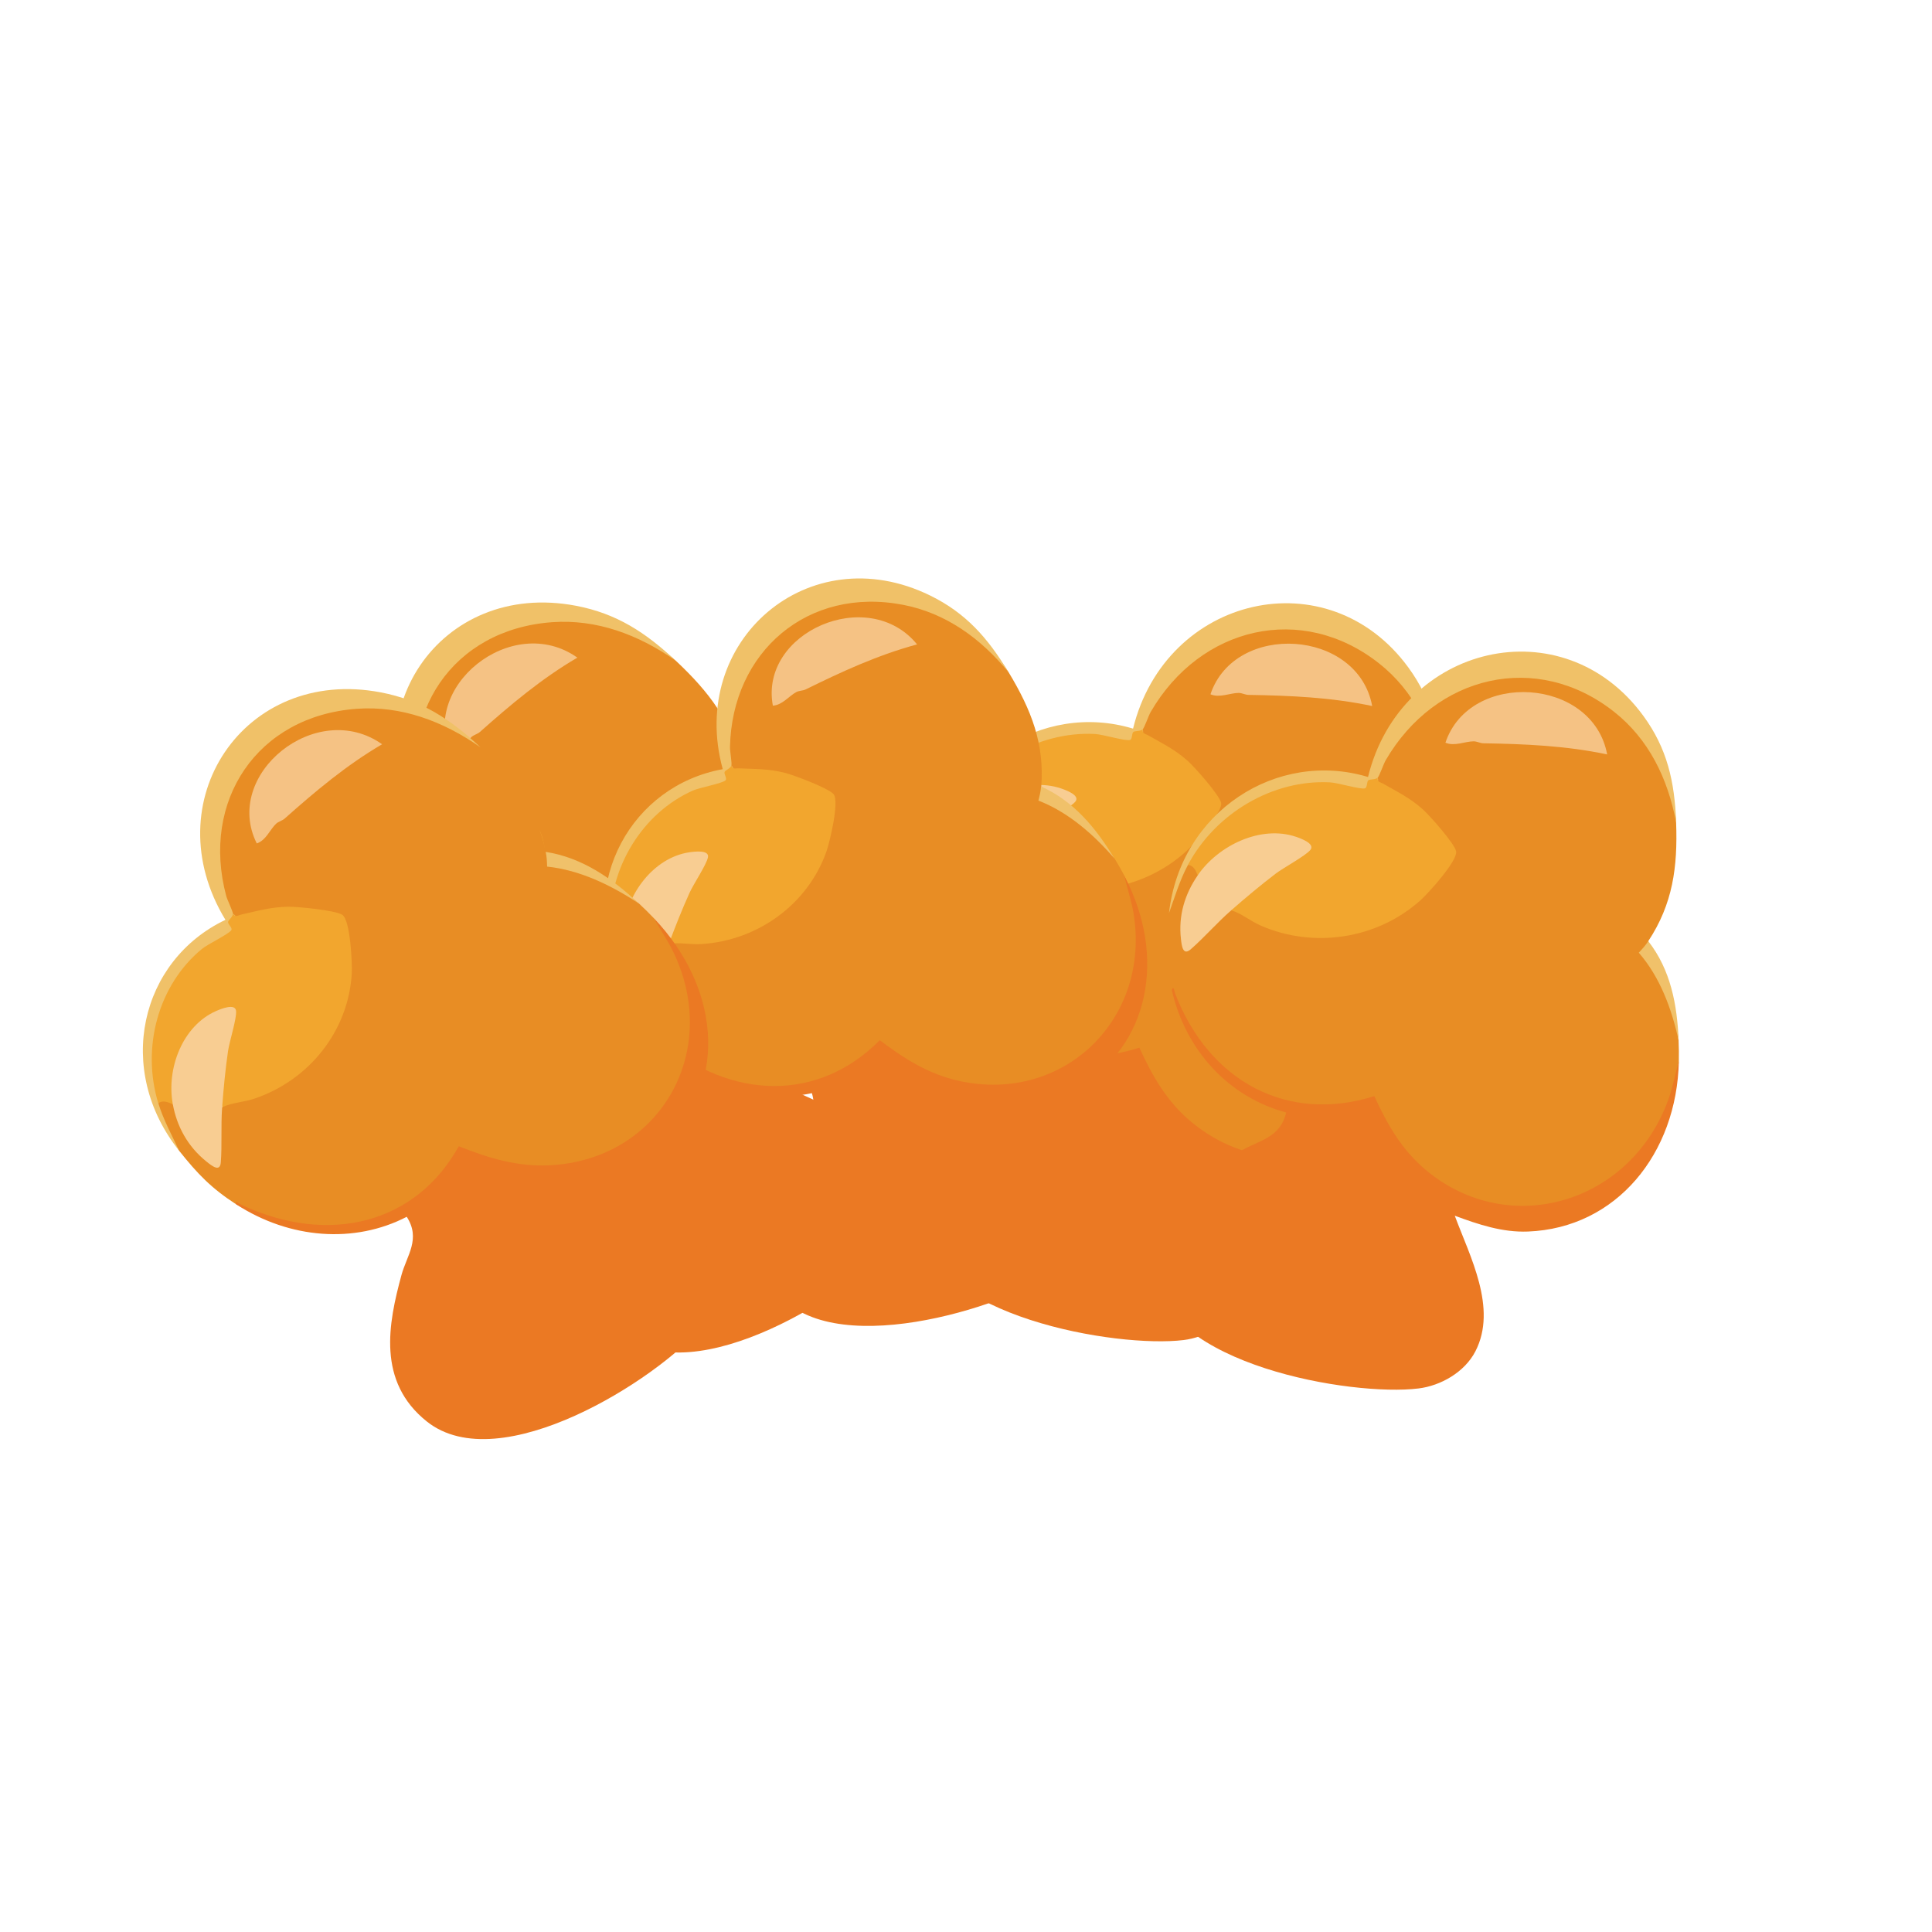 <?xml version="1.0" encoding="UTF-8"?>
<svg id="Layer_1" xmlns="http://www.w3.org/2000/svg" version="1.1" viewBox="0 0 482.16 482.16">
  <!-- Generator: Adobe Illustrator 29.5.1, SVG Export Plug-In . SVG Version: 2.1.0 Build 141)  -->
  <defs>
    <style>
      .st0 {
        fill: #eb7923;
      }

      .st1 {
        fill: #e88d24;
      }

      .st2 {
        fill: #f8cd92;
      }

      .st3 {
        fill: #f5c284;
      }

      .st4 {
        fill: #f0c168;
      }

      .st5 {
        fill: #f2a62e;
      }

      .st6 {
        fill: #f0c16a;
      }
    </style>
  </defs>
  <g>
    <path class="st1" d="M93.43,265.56c-2.19-3.51-4.26-7.11-5.6-10.94l.42-.87c-.35-2.29,3.17-1.81,3.62.22l1.24,1.05c1.21,5.43,4.61,10.8,9.65,13.79l.3-12.61c.2-.62.58-1.11,1.12-1.49l.78-1.42c15.23-2.52,26.05-12.2,29.78-26.7.72-2.82,1.34-16.99-1.15-19.16-3.01-2.63-22.34-1.6-25.56.5-1.15.05-1.6-.45-1.17-1.47-1.26.28-2.16-2.57-2.45-3.67-3.14-11.92-2.17-23.27,4.49-32.96,12.44-18.12,41.02-21.49,59.79-4.91,8.31,7.81,14.01,15.26,16.25,26.07,1.09.47,1.54,1.42,1.34,2.84,8.17.91,15.5,4.72,21.94,10.06,1.27,1.19,2.57,2.45,3.76,3.71,28.34,34.91-8.41,77.52-48.4,57.66-9.45,19.68-34.88,25.52-55.87,13.71-6.27-4.07-9.65-7.6-14.28-13.41Z"/>
    <path class="st0" d="M211.98,207.6c16.07,16.9,18.61,40.38,3.21,55.75-4.42,4.41-10.19,6.95-16.03,9.31,10,4.84,24.27,9.53,27.99,21.03,1.81,5.6-.14,12.03-3.61,16.15-10.64,12.63-50,37.86-68.27,23.31-12.5-9.95-9.62-24.47-6.34-36.54,1.34-4.92,4.88-9.02,1.32-14.55-13,6.74-29.19,5.56-42.54-3.1-.6-1.27.9-.07,1.26.1,21.85,10.23,43.57,4.73,54.26-14.61,7.59,3.02,14.68,5.14,22.6,4.76,27.38-1.31,42.97-28.05,31-53.14-1.4-2.94-3.31-5.62-4.85-8.48Z"/>
    <path class="st4" d="M168.68,164.92c-9.42-6.61-19.87-10.44-30.91-9.64-24.89,1.81-38.93,23.01-32.58,46.72.28,1.03,1.7,3.89,1.67,4.46,1.01.53.98,1.27-.1,2.23,1.35,1.63.65,2.84-.91,3.69-14.4,6.84-21.08,23.73-17.01,39.8l-.58,1.59c1.25,4.08,3.35,7.91,5.18,11.81-16.12-20.21-9.77-47.47,11.55-57.63-17.9-29.41,4.58-63.29,38.76-56.77,10.13,1.93,17.38,6.66,24.94,13.76Z"/>
    <path class="st6" d="M184.93,190.98c9.16,1.45,16.55,6.62,23.28,12.91-6.98-4.62-14.77-8.38-22.94-9.24-.03-1.24-.09-2.42-.35-3.67Z"/>
    <path class="st5" d="M88.24,253.75c-4.3-14.09.08-29.63,10.86-38.52,1.5-1.24,6.73-3.71,7.36-4.71.36-.58-.9-1.47-.81-2.05.07-.5,1.18-1.22,1.21-2.01.72.92,1.24.36,1.98.2,4.08-.91,7.45-1.92,11.85-1.98,2.34-.03,11.78.89,13.47,2.01,2.02,1.35,2.5,12.19,2.36,14.63-.83,14.39-10.64,26.64-24.32,31.26-2.66.9-5.55.96-8.04,2.14-.84-4.74-.67-9.56.49-14.48l2.03-9.6c-10.15,1.68-15.14,12.66-13.97,22.29l-.85,1.05c-1.2-.54-2.6-1.12-3.62-.22Z"/>
    <path class="st2" d="M91.86,253.97c-1.65-8.93,2.44-19.58,10.77-23.25,1.2-.53,4.85-2.05,5.02,0,.16,1.92-1.66,7.57-2.01,9.98-.67,4.6-1.12,9.36-1.47,14.02s0,9.44-.33,13.74c-.19,2.5-2.12,1-3.63-.22-4.68-3.78-7.34-8.77-8.35-14.26Z"/>
    <path class="st3" d="M144.09,164.12c-8.92,5.22-16.7,11.77-24.32,18.55-.6.53-1.52.72-2.12,1.27-1.55,1.44-2.49,4.13-4.84,4.93-8.64-17.22,14.92-36.31,31.28-24.75Z"/>
  </g>
  <g>
    <path class="st1" d="M233.09,215.79c.93-3.99,2.02-7.98,3.8-11.64l.92-.35c1.39-1.89,3.59.8,2.46,2.57l.14,1.59c-3.02,4.74-4.41,10.88-2.92,16.39l9.26-8.92c.59-.31,1.22-.42,1.88-.33l1.58-.51c12.82,8.32,27.58,8.53,40.68.53,2.54-1.55,13.15-11.39,12.91-14.61-.29-3.91-15-16.03-18.83-16.66-.87-.73-.84-1.39.21-1.84-1.11-.63.28-3.29.86-4.28,6.27-10.71,15.11-18.27,26.88-20.84,21.98-4.81,45.06,11.78,46.74,36.26.41,11.18-.82,20.36-6.95,29.66.45,1.06.1,2.05-1.07,2.95,5.25,6.1,7.82,13.73,8.64,21.88.07,1.71.1,3.48.06,5.19-4.54,44.11-61.66,50.43-76.33,9.45-20.94,7.93-43.51-4.77-50.22-27.3-1.61-7.11-1.52-11.92-.71-19.2Z"/>
    <path class="st0" d="M360.35,252.83c-.5,22.92-15.5,41.58-37.66,42.44-6.36.25-12.35-1.76-18.26-3.95,3.76,10.15,10.71,23.05,5.15,33.84-2.71,5.26-8.72,8.6-14.19,9.27-16.75,2.05-63.29-5.93-66.06-28.61-1.9-15.52,10.59-24.1,21.62-30.63,4.49-2.66,10-3.27,11.39-9.64-14.23-3.79-25.09-15.42-28.53-30.57.48-1.31.7.55.84.92,8.46,21.94,28.1,32.43,49.7,25.57,3.32,7.24,6.92,13.49,12.92,18.49,20.73,17.28,51.17,8.34,60.51-17.77,1.09-3.05,1.64-6.27,2.57-9.36Z"/>
    <path class="st4" d="M359.65,193.15c-2.07-11.05-6.88-20.78-15.43-27.55-19.29-15.26-44.64-9.29-57.05,12.08-.54.93-1.56,3.94-1.99,4.33.35,1.05-.2,1.57-1.67,1.54-.2,2.08-1.56,2.49-3.3,2.06-15.32-4.64-32.25,3.12-40.83,17.44l-1.56.76c-2.03,3.78-3.26,7.95-4.72,11.99,2.84-25.34,26.97-40.82,49.67-33.96,8.15-33.18,48.69-42.7,68.73-15.23,5.94,8.14,7.79,16.38,8.17,26.55Z"/>
    <path class="st6" d="M352.71,222.81c5.58,7.15,7.22,15.8,7.58,24.83-1.73-7.98-4.67-15.89-9.95-21.95.87-.92,1.67-1.81,2.38-2.88Z"/>
    <path class="st5" d="M237.81,203.8c6.99-13.05,21.31-21.37,35.47-20.62,1.97.1,7.53,1.8,8.7,1.5.67-.18.41-1.66.88-2.02.41-.31,1.72-.1,2.32-.65-.13,1.15.64,1.09,1.29,1.46,3.6,2.06,6.77,3.57,9.99,6.46,1.71,1.53,7.88,8.49,8.29,10.43.49,2.32-6.93,10.48-8.78,12.15-10.91,9.85-26.79,12.17-39.99,6.41-2.57-1.12-4.7-3-7.34-3.81,2.79-3.98,6.37-7.36,10.73-10.14l8.35-5.59c-8.54-5.54-20.02-.93-26.08,6.81l-1.37.19c-.48-1.19-1.07-2.54-2.46-2.57Z"/>
    <path class="st2" d="M240.27,206.37c5.21-7.56,15.8-12.53,24.45-9.63,1.25.42,4.98,1.75,3.63,3.34-1.27,1.49-6.63,4.37-8.61,5.87-3.78,2.88-7.52,6.02-11.11,9.16-3.54,3.1-6.77,6.82-10.09,9.72-1.93,1.68-2.25-.69-2.46-2.57-.67-5.85.98-11.22,4.19-15.87Z"/>
    <path class="st3" d="M342.45,176.2c-10.19-2.17-20.51-2.61-30.88-2.78-.81-.01-1.61-.49-2.44-.49-2.15,0-4.76,1.32-7.04.34,6.1-18.2,36.82-16.31,40.36,2.93Z"/>
  </g>
  <g>
    <path class="st1" d="M153.91,243.01c-1.1-3.84-2.06-7.73-2.27-11.66l.63-.71c.29-2.23,3.46-.9,3.33,1.12l.88,1.3c-.34,5.4,1.38,11.28,5.29,15.35l3.71-11.73c.36-.53.84-.9,1.45-1.11l1.12-1.13c14.95,1.49,27.71-4.85,35.13-17.49,1.44-2.46,5.86-15.57,4.13-18.23-2.11-3.22-20.48-7.14-24.06-5.99-1.09-.24-1.38-.82-.69-1.67-1.25-.05-1.32-2.95-1.3-4.05.29-11.95,4.28-22.34,13.15-29.73,16.57-13.82,44.24-9.76,57.31,10.5,5.67,9.41,8.97,17.83,8.14,28.51.89.71,1.06,1.71.49,3,7.41,2.92,13.23,8.33,17.81,14.96.87,1.44,1.74,2.94,2.52,4.43,17.06,39.85-28.92,70.46-60.97,41.77-14.19,16.04-39.59,15.09-56.03-1.27-4.76-5.39-6.97-9.56-9.73-16.16Z"/>
    <path class="st0" d="M280.64,218.67c10.46,19.89,6.46,42.51-12.13,53.02-5.33,3.02-11.43,3.94-17.54,4.67,8.05,7.05,20.14,15.05,20.5,26.76.17,5.7-3.39,11.23-7.77,14.21-13.39,9.14-57.09,22.82-70.25,4.59-9-12.48-2.36-25.34,3.98-35.82,2.59-4.27,7.02-7.21,5.19-13.29-14.01,3.03-28.84-2.16-38.99-13.65-.21-1.34.86.17,1.16.42,17.68,15.1,39.51,15.44,54.77.02,6.29,4.75,12.34,8.52,19.87,10.17,25.99,5.68,47.84-15.41,43.45-41.93-.51-3.1-1.58-6.1-2.24-9.17Z"/>
    <path class="st4" d="M251.69,167.77c-7.02-8.57-15.77-14.8-26.32-16.83-23.8-4.59-42.7,11.71-43.19,35.52-.02,1.04.53,4.07.35,4.59.8.75.57,1.43-.7,2.06.82,1.87-.16,2.83-1.86,3.22-15.34,2.77-26.17,16.89-26.73,32.97l-.98,1.34c.06,4.14.98,8.26,1.65,12.37-9.61-22.99,3.74-46.92,26.46-51.05-8.77-32.06,21.47-58.11,51.7-43.37,8.96,4.37,14.46,10.62,19.62,19.18Z"/>
    <path class="st6" d="M259.82,196.28c8.18,3.67,13.7,10.38,18.3,17.97-5.28-6.09-11.55-11.57-18.97-14.45.31-1.17.57-2.29.67-3.52Z"/>
    <path class="st5" d="M152.26,230.64c-.2-14.28,8.12-27.73,20.62-33.33,1.74-.78,7.31-1.77,8.17-2.55.49-.45-.44-1.61-.21-2.12.21-.45,1.43-.84,1.68-1.58.43,1.04,1.06.65,1.8.69,4.07.18,7.5.08,11.63,1.14,2.2.56,10.79,3.8,12.07,5.29,1.53,1.78-.97,12.05-1.76,14.3-4.68,13.27-17.19,22.26-31.25,23.13-2.74.17-5.45-.5-8.1-.03.5-4.65,1.97-9.12,4.39-13.43l4.5-8.48c-9.96-.99-17.61,8.03-19.13,17.34l-1.08.76c-.98-.81-2.13-1.71-3.33-1.12Z"/>
    <path class="st2" d="M155.59,231.76c.87-8.78,7.6-17.72,16.39-19.05,1.27-.19,5.1-.69,4.7,1.26-.38,1.84-3.61,6.67-4.59,8.84-1.87,4.14-3.59,8.48-5.18,12.76-1.57,4.22-2.56,8.84-4.04,12.78-.86,2.29-2.25.4-3.34-1.12-3.36-4.73-4.49-10.06-3.95-15.47Z"/>
    <path class="st3" d="M228.88,160.82c-9.76,2.63-18.83,6.81-27.8,11.23-.71.35-1.62.29-2.33.66-1.84.96-3.46,3.24-5.87,3.4-3.42-18.31,23.83-30.23,36-15.28Z"/>
  </g>
  <g>
    <path class="st1" d="M44.69,287.17c-2.19-3.51-4.26-7.11-5.6-10.94l.42-.87c-.35-2.29,3.17-1.81,3.62.22l1.24,1.05c1.21,5.43,4.61,10.8,9.65,13.79l.3-12.61c.2-.62.58-1.11,1.12-1.49l.78-1.42c15.23-2.52,26.05-12.2,29.78-26.7.72-2.82,1.34-16.99-1.15-19.16-3.01-2.63-22.34-1.6-25.56.5-1.15.05-1.6-.45-1.17-1.47-1.26.28-2.16-2.57-2.45-3.67-3.14-11.92-2.17-23.27,4.49-32.96,12.44-18.12,41.02-21.49,59.79-4.91,8.31,7.81,14.01,15.26,16.25,26.07,1.09.47,1.54,1.42,1.34,2.84,8.17.91,15.5,4.72,21.94,10.06,1.27,1.19,2.57,2.45,3.76,3.71,28.34,34.91-8.41,77.52-48.4,57.66-9.45,19.68-34.88,25.52-55.87,13.71-6.27-4.07-9.65-7.6-14.28-13.41Z"/>
    <path class="st0" d="M163.24,229.21c16.07,16.9,18.61,40.38,3.21,55.75-4.42,4.41-10.19,6.95-16.03,9.31,10,4.84,24.27,9.53,27.99,21.03,1.81,5.6-.14,12.03-3.61,16.15-10.64,12.63-50,37.86-68.27,23.31-12.5-9.95-9.62-24.47-6.34-36.54,1.34-4.92,4.88-9.02,1.32-14.55-13,6.74-29.19,5.56-42.54-3.1-.6-1.27.9-.07,1.26.1,21.85,10.23,43.57,4.73,54.26-14.61,7.59,3.02,14.68,5.14,22.6,4.76,27.38-1.31,42.97-28.05,31-53.14-1.4-2.94-3.31-5.62-4.85-8.48Z"/>
    <path class="st4" d="M119.95,186.53c-9.42-6.61-19.87-10.44-30.91-9.64-24.89,1.81-38.93,23.01-32.58,46.72.28,1.03,1.7,3.89,1.67,4.46,1.01.53.98,1.27-.1,2.23,1.35,1.63.65,2.84-.91,3.69-14.4,6.84-21.08,23.73-17.01,39.8l-.58,1.59c1.25,4.08,3.35,7.91,5.18,11.81-16.12-20.21-9.77-47.47,11.55-57.63-17.9-29.41,4.58-63.29,38.76-56.77,10.13,1.93,17.38,6.66,24.94,13.76Z"/>
    <path class="st6" d="M136.2,212.6c9.16,1.45,16.55,6.62,23.28,12.91-6.98-4.62-14.77-8.38-22.94-9.24-.03-1.24-.09-2.42-.35-3.67Z"/>
    <path class="st5" d="M39.51,275.36c-4.3-14.09.08-29.63,10.86-38.52,1.5-1.24,6.73-3.71,7.36-4.71.36-.58-.9-1.47-.81-2.05.07-.5,1.18-1.22,1.21-2.01.72.92,1.24.36,1.98.2,4.08-.91,7.45-1.92,11.85-1.98,2.34-.03,11.78.89,13.47,2.01,2.02,1.35,2.5,12.19,2.36,14.63-.83,14.39-10.64,26.64-24.32,31.26-2.66.9-5.55.96-8.04,2.14-.84-4.74-.67-9.56.49-14.48l2.03-9.6c-10.15,1.68-15.14,12.66-13.97,22.29l-.85,1.05c-1.2-.54-2.6-1.12-3.62-.22Z"/>
    <path class="st2" d="M43.13,275.58c-1.65-8.93,2.44-19.58,10.77-23.25,1.2-.53,4.85-2.05,5.02,0,.16,1.92-1.66,7.57-2.01,9.98-.67,4.6-1.12,9.36-1.47,14.02-.34,4.6,0,9.44-.33,13.74-.19,2.5-2.12,1-3.63-.22-4.68-3.78-7.34-8.77-8.35-14.26Z"/>
    <path class="st3" d="M95.36,185.74c-8.92,5.22-16.7,11.77-24.32,18.55-.6.53-1.52.72-2.12,1.27-1.55,1.44-2.49,4.13-4.84,4.93-8.64-17.22,14.92-36.31,31.28-24.75Z"/>
  </g>
  <g>
    <path class="st1" d="M291.73,227.86c.93-3.99,2.02-7.98,3.8-11.64l.92-.35c1.39-1.89,3.59.8,2.46,2.57l.14,1.59c-3.02,4.74-4.41,10.88-2.92,16.39l9.26-8.92c.59-.31,1.22-.42,1.88-.33l1.58-.51c12.82,8.32,27.58,8.53,40.68.53,2.54-1.55,13.15-11.39,12.91-14.61-.29-3.91-15-16.03-18.83-16.66-.87-.73-.84-1.39.21-1.84-1.11-.63.28-3.29.86-4.28,6.27-10.71,15.11-18.27,26.88-20.84,21.98-4.81,45.06,11.78,46.74,36.26.41,11.18-.82,20.36-6.95,29.66.45,1.06.1,2.05-1.07,2.95,5.25,6.1,7.82,13.73,8.64,21.88.07,1.71.1,3.48.06,5.19-4.54,44.11-61.66,50.43-76.33,9.45-20.94,7.93-43.51-4.77-50.22-27.3-1.61-7.11-1.52-11.92-.71-19.2Z"/>
    <path class="st0" d="M418.98,264.91c-.5,22.92-15.5,41.58-37.66,42.44-6.36.25-12.35-1.76-18.26-3.95,3.76,10.15,10.71,23.05,5.15,33.84-2.71,5.26-8.72,8.6-14.19,9.27-16.75,2.05-63.29-5.93-66.06-28.61-1.9-15.52,10.59-24.1,21.62-30.63,4.49-2.66,10-3.27,11.39-9.64-14.23-3.79-25.09-15.42-28.53-30.57.48-1.31.7.55.84.92,8.46,21.94,28.1,32.43,49.7,25.57,3.32,7.24,6.92,13.49,12.92,18.49,20.73,17.28,51.17,8.34,60.51-17.77,1.09-3.05,1.64-6.27,2.57-9.36Z"/>
    <path class="st4" d="M418.29,205.22c-2.07-11.05-6.88-20.78-15.43-27.55-19.29-15.26-44.64-9.29-57.05,12.08-.54.93-1.56,3.94-1.99,4.33.35,1.05-.2,1.57-1.67,1.54-.2,2.08-1.56,2.49-3.3,2.06-15.32-4.64-32.25,3.12-40.83,17.44l-1.56.76c-2.03,3.78-3.26,7.95-4.72,11.99,2.84-25.34,26.97-40.82,49.67-33.96,8.15-33.18,48.69-42.7,68.73-15.23,5.94,8.14,7.79,16.38,8.17,26.55Z"/>
    <path class="st6" d="M411.35,234.88c5.58,7.15,7.22,15.8,7.58,24.83-1.73-7.98-4.67-15.89-9.95-21.95.87-.92,1.67-1.81,2.38-2.88Z"/>
    <path class="st5" d="M296.45,215.87c6.99-13.05,21.31-21.37,35.47-20.62,1.97.1,7.53,1.8,8.7,1.5.67-.18.41-1.66.88-2.02.41-.31,1.72-.1,2.32-.65-.13,1.15.64,1.09,1.29,1.46,3.6,2.06,6.77,3.57,9.99,6.46,1.71,1.53,7.88,8.49,8.29,10.43.49,2.32-6.93,10.48-8.78,12.15-10.91,9.85-26.79,12.17-39.99,6.41-2.57-1.12-4.7-3-7.34-3.81,2.79-3.98,6.37-7.36,10.73-10.14l8.35-5.59c-8.54-5.54-20.02-.93-26.08,6.81l-1.37.19c-.48-1.19-1.07-2.54-2.46-2.57Z"/>
    <path class="st2" d="M298.91,218.44c5.21-7.56,15.8-12.53,24.45-9.63,1.25.42,4.98,1.75,3.63,3.34-1.27,1.49-6.63,4.37-8.61,5.87-3.78,2.88-7.52,6.02-11.11,9.16-3.54,3.1-6.77,6.82-10.09,9.72-1.93,1.68-2.25-.69-2.46-2.57-.67-5.85.98-11.22,4.19-15.87Z"/>
    <path class="st3" d="M401.09,188.28c-10.19-2.17-20.51-2.61-30.88-2.78-.81-.01-1.61-.49-2.44-.49-2.15,0-4.76,1.32-7.04.34,6.1-18.2,36.82-16.31,40.36,2.93Z"/>
  </g>
</svg>